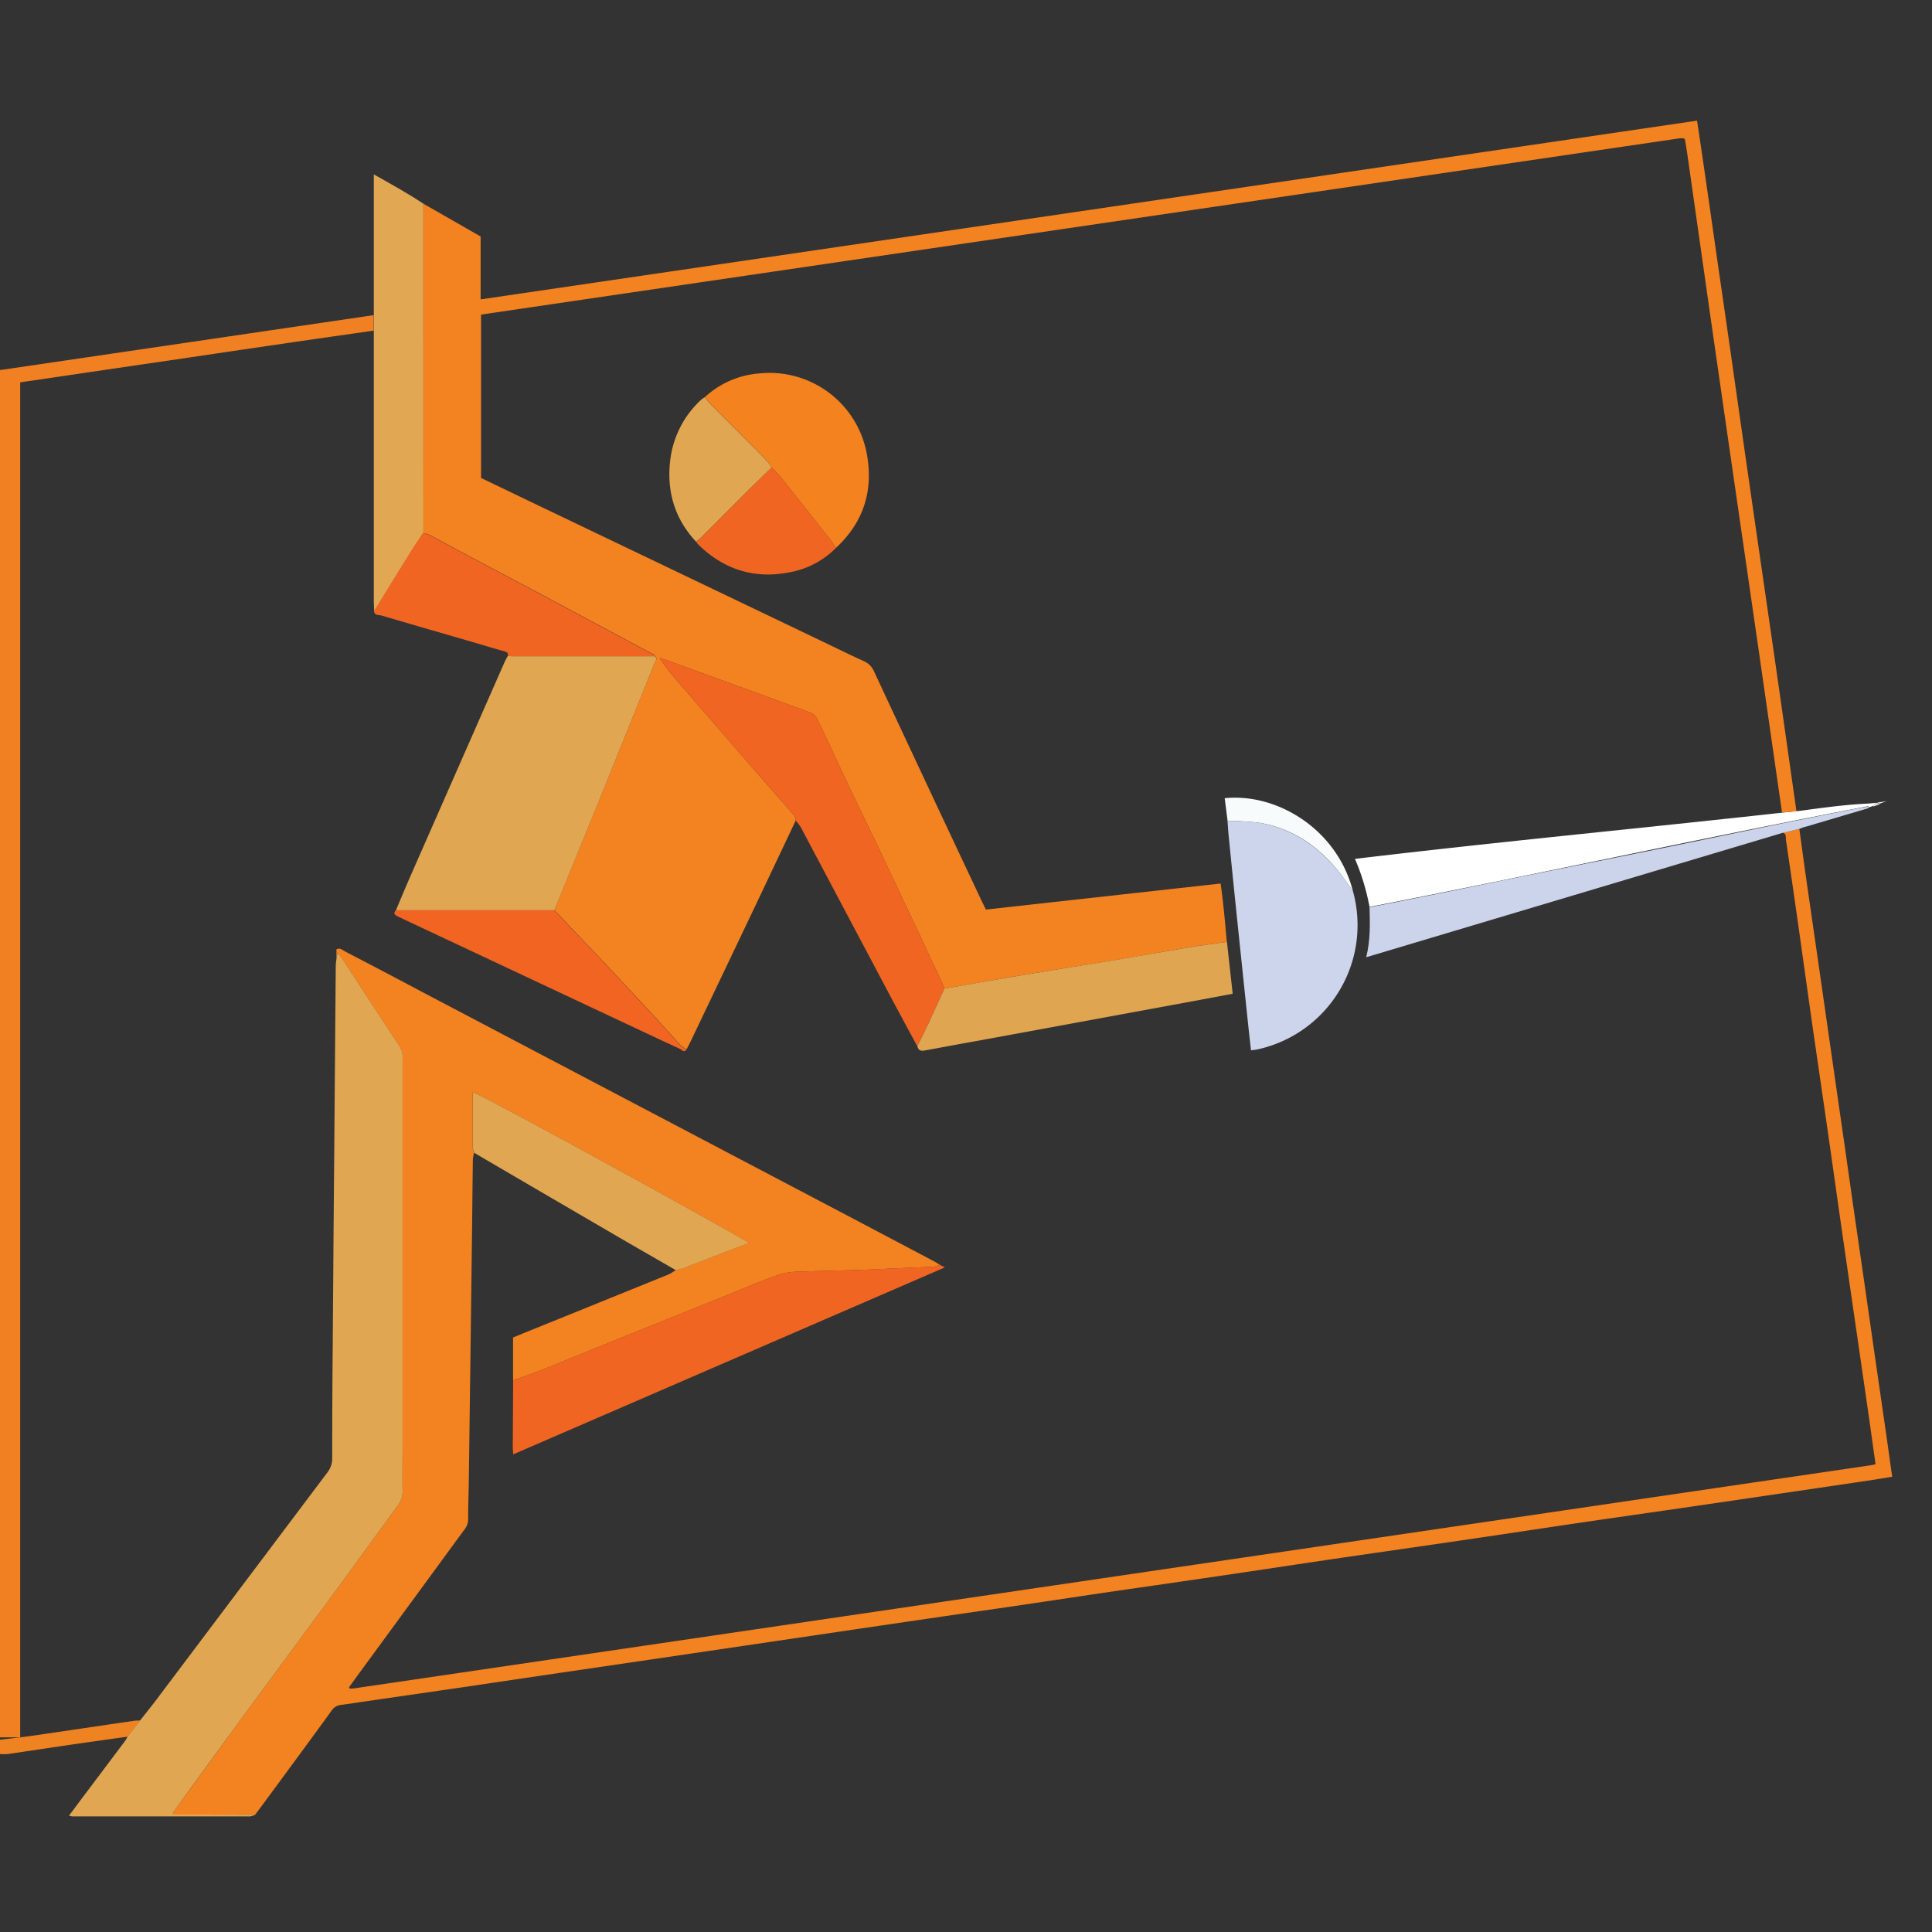 <svg xmlns="http://www.w3.org/2000/svg" id="Layer_1" viewBox="0 0 580 580" width="580" height="580"><rect x="0" y="0" width="580" height="580" fill="#333333" stroke="none"/><defs><style>.cls-1{fill:#fff}.cls-2{fill:#f08022}.cls-3{fill:#ef8322}.cls-4{fill:#f38220}.cls-5{fill:#e0a652}.cls-6{fill:#e1a652}.cls-7{fill:#f16522}.cls-8{fill:#ccd5ec}.cls-9{fill:#e1a752}.cls-10{fill:#e0a551}.cls-11{fill:#e1a651}.cls-12{fill:#f3821f}.cls-13{fill:#ccd4eb}.cls-14{fill:#f16422}.cls-15{fill:#e0a651}.cls-16{fill:#f7fbfb}.cls-17{fill:#dfe0e8}</style></defs><path d="M560 241.28c-6.62.34-13.62 1.33-20.2 2.21h-.45c-44.17 4.94-88.46 9.08-132.58 14.35a67.71 67.71 0 0 1 4.37 14.42c50-9.75 99.73-20.64 149.73-30.25v.43l1.62-.55c.56-1.06.67-1.1 1.79-.64l2.11-.74c-2.15.39-4.26.66-6.39.77z" class="cls-1"/><path d="M-.06 111.11l112.22-16.5v4.65q-12 1.71-23.91 3.43-15.51 2.27-31 4.57l-31 4.55c-8 1.18-16.09 2.38-24.14 3.55a19 19 0 0 1-2.14.07z" class="cls-2"/><path d="M38.31 521.36c-5.05.71-10.11 1.41-15.16 2.14-6.95 1-13.89 2.07-20.84 3.08a18.69 18.69 0 0 1-2.37 0v-4.28c3.24-.4 6.48-.74 9.71-1.21 10.17-1.47 20.34-3 30.52-4.48.63-.1 1.27-.08 1.91-.12z" class="cls-3"/><path d="M127.1 61.15L144.29 71v18.88l365.18-53.66c2.62 17.32 5 34.59 7.52 51.84s4.92 34.45 7.4 51.67 5 34.59 7.51 51.89 4.91 34.41 7.41 51.95l-4.34.35q-3.42-23.82-6.85-47.65-3.74-25.85-7.49-51.68-3.6-24.89-7.18-49.79-3.45-24.3-6.92-48.61c-.21-1.5-.48-3-.7-4.35a4 4 0 0 0-.33-.24.45.45 0 0 0-.21-.1c-.48 0-1 0-1.43.08L144.42 94.44v49.05l14 6.73 88 42.12c4.32 2.07 8.62 4.19 13 6.18a5.84 5.84 0 0 1 3 3.11q16 34.31 32.16 68.57c.4.86.84 1.71 1.41 2.86l70.45-7.82c.83 5.85 1.34 11.7 1.86 17.55-3.85.55-7.72 1-11.56 1.66-7.12 1.18-14.23 2.49-21.36 3.67-9.08 1.51-18.18 2.91-27.27 4.43-8.22 1.37-16.43 2.83-24.64 4.25a12.62 12.62 0 0 0-.46-1.35q-3.63-7.8-7.3-15.6-6.22-13.2-12.47-26.38c-2.23-4.69-4.52-9.34-6.76-14-1.55-3.24-3.07-6.49-4.6-9.74-2.2-4.69-4.36-9.4-6.64-14.05a3.74 3.74 0 0 0-1.86-1.69c-8.43-3.14-16.89-6.2-25.35-9.28l-15.26-5.56c-1.57-.57-3.16-1.1-4.75-1.64a57.36 57.36 0 0 0 5 6.57c4.15 4.83 8.33 9.62 12.5 14.43s8.32 9.63 12.5 14.42c3.5 4 7.05 8 10.53 12 .28.33.22.95.32 1.43q-6.15 13-12.29 25.94-9.68 20.31-19.37 40.6c-.34.72-.73 1.41-1.1 2.12a11.4 11.4 0 0 1-1.9-1.35c-3.08-3.33-6.08-6.73-9.16-10.06q-7-7.53-14-15c-3.45-3.66-6.93-7.27-10.4-10.9-.27-.29-.49-.63-.77-.92-1.15-1.19-2.32-2.38-3.48-3.57q1.5-3.63 3-7.28 5.91-14.47 11.81-29 5.41-13.38 10.79-26.79c1.46-3.61 3-7.2 4.41-10.83.28-.72 1.09-1.5.27-2.38a3.33 3.33 0 0 0-.52-.48l-20.67-11.07c-4.5-2.4-9-4.82-13.5-7.22l-24.53-13c-2.88-1.54-5.74-3.12-8.63-4.65A10.3 10.3 0 0 0 127 160v-10.05z" class="cls-4"/><path d="M540.17 248.83c.71 5.14 1.4 10.28 2.13 15.42 1.21 8.45 2.45 16.9 3.66 25.35l4.5 31.29q1.8 12.56 3.62 25.12 2 14.22 4.07 28.44t4.13 28.69l4.08 28.19c.56 3.95 1.11 7.89 1.69 12-2.46.4-4.79.8-7.14 1.15q-22.73 3.36-45.47 6.7c-13.59 2-27.18 3.92-40.76 5.91-11.45 1.68-22.89 3.43-34.34 5.11-12.55 1.85-25.12 3.63-37.67 5.47s-24.78 3.71-37.18 5.53c-10.26 1.51-20.54 3-30.8 4.47-9.32 1.37-18.63 2.79-27.95 4.16-9.16 1.35-18.32 2.65-27.48 4q-15.4 2.25-30.8 4.53L223.83 494l-28 4.13-27.24 4q-14.22 2.1-28.42 4.21l-30.8 4.47c-2.29.33-4.58.72-6.88 1a3.84 3.84 0 0 0-2.94 1.73c-5 6.92-10.09 13.81-15.15 20.7q-3.9 5.31-7.83 10.6l-24.43-.11s-.11-.1-.15-.17a2.26 2.26 0 0 1-.12-.28q9.22-12.71 18.51-25.46c7.33-10 14.72-20 22.08-30q7.77-10.57 15.55-21.17c3.81-5.21 7.58-10.44 11.4-15.64a6.71 6.71 0 0 0 1.42-4.41c-.12-4.47 0-8.95 0-13.42V317.86a6 6 0 0 0-.81-3.63c-5.9-8.9-11.71-17.86-17.56-26.8-.31-.47-.7-.89-1.16-1.47l-.3 1.94V285c1.1-.59 1.85.24 2.63.65q12.54 6.52 25 13.14l123.47 64.93q14.22 7.49 28.43 15c.56.29 1.07.66 1.61 1a6.75 6.75 0 0 1-1.74.55c-3.82.21-7.64.34-11.45.51-3.58.15-7.16.35-10.74.47-6 .19-12 .28-17.93.52a21.46 21.46 0 0 0-6.33.85c-5.77 2.08-11.42 4.49-17.11 6.77q-14.42 5.81-28.82 11.6c-8.79 3.55-17.56 7.16-26.37 10.68-2.5 1-5.08 1.81-7.63 2.71v-12.86c4-1.63 8.06-3.28 12.11-4.91q17.28-7 34.55-14a14.88 14.88 0 0 0 2.15-1.31 22.32 22.32 0 0 0 2.31-.59c4.61-1.76 9.21-3.56 13.82-5.35l5.87-2.24c-3.05-2.14-80.71-44.9-82.89-45.19v16.78a5.4 5.4 0 0 0 .38 1.37 12.13 12.13 0 0 0-.36 2c-.11 7.51-.17 15-.26 22.54q-.23 18.69-.48 37.4l-.48 36.92c-.06 3.75-.22 7.5-.19 11.26a5.2 5.2 0 0 1-1.31 3.23l-32 43.7-2.45 3.38c.12.23.14.31.19.35a.45.45 0 0 0 .22.08 11.69 11.69 0 0 0 1.19-.09l455.4-67c.38-.06.75-.16 1.26-.27-.66-4.69-1.29-9.26-1.94-13.83q-2.05-14.22-4.12-28.44t-4.15-28.68c-1.52-10.59-3-21.18-4.53-31.77s-3.06-21-4.57-31.52l-4-28.45c-1.18-8.22-2.34-16.44-3.58-24.65-.11-.78.2-1.86-.91-2.29z" class="cls-4"/><path d="M101 287.9l.33-1.94c.46.58.85 1 1.16 1.47 5.85 8.94 11.66 17.9 17.56 26.8a6 6 0 0 1 .81 3.63v116.28c0 4.47-.08 8.95 0 13.42a6.71 6.71 0 0 1-1.42 4.41c-3.82 5.2-7.59 10.43-11.4 15.64q-7.75 10.61-15.55 21.17c-7.36 10-14.75 20-22.08 30q-9.32 12.72-18.51 25.46a2.26 2.26 0 0 0 .12.28c0 .07.1.17.15.17l24.43.11a5 5 0 0 1-1.47.49H21.65a5.51 5.51 0 0 1-.93-.22c1.61-2.15 3.11-4.18 4.63-6.2q6.12-8.13 12.24-16.28a10.7 10.7 0 0 0 .7-1.24l3.77-4.87c2-2.51 4-5 5.89-7.55q25.16-33.42 50.31-66.85a6.77 6.77 0 0 0 1.47-4.37q0-16.91.16-33.81.21-30.21.47-60.41.21-26.85.44-53.7c.02-.62.12-1.26.2-1.89z" class="cls-5"/><path d="M196.65 197c.82.88 0 1.66-.27 2.38-1.38 3.62-2.95 7.21-4.38 10.82q-5.4 13.4-10.79 26.79-5.88 14.49-11.81 29-1.49 3.65-3 7.28h-47.53c1.3-3.08 2.55-6.18 3.9-9.24q14.37-32.73 28.79-65.45c.25-.57.59-1.11.89-1.66.4 0 .8.08 1.19.08z" class="cls-6"/><path d="M238.88 246.37c-.1-.48 0-1.1-.32-1.43-3.48-4-7-8-10.53-12q-6.27-7.18-12.5-14.42c-4.17-4.81-8.35-9.6-12.5-14.43a57.36 57.36 0 0 1-5-6.57c1.59.54 3.18 1.07 4.75 1.64l15.26 5.56c8.46 3.08 16.92 6.14 25.35 9.28a3.74 3.74 0 0 1 1.86 1.69c2.28 4.65 4.44 9.36 6.64 14.05 1.53 3.25 3.05 6.5 4.6 9.74 2.24 4.68 4.53 9.33 6.76 14q6.25 13.17 12.47 26.38 3.67 7.8 7.3 15.6a12.62 12.62 0 0 1 .46 1.35c-1.52 3.33-3 6.67-4.56 10-1.14 2.45-2.36 4.85-3.55 7.27-3-5.55-6-11.08-8.95-16.65q-13-24.52-26-49.06a14.43 14.43 0 0 0-1.54-2zm-84.83 167.99c2.55-.9 5.13-1.71 7.63-2.71 8.81-3.52 17.58-7.13 26.37-10.68q14.4-5.82 28.82-11.6c5.69-2.28 11.34-4.69 17.11-6.77a21.46 21.46 0 0 1 6.33-.85c6-.24 12-.33 17.93-.52 3.58-.12 7.16-.32 10.74-.47 3.81-.17 7.63-.3 11.45-.51a6.75 6.75 0 0 0 1.74-.55l1.49.78-129.57 56.12c-.07-.92-.15-1.52-.15-2.12q.06-10.06.11-20.12z" class="cls-7"/><path d="M406.15 267.49A38.18 38.18 0 0 1 377.66 315c-.6.14-1.23.19-2.1.32-.3-2.68-.59-5.19-.85-7.7q-1.63-15.48-3.24-30.95-1.32-12.74-2.59-25.47c-.16-1.58-.25-3.17-.37-4.76a83.08 83.08 0 0 1 9.49.56c10 1.73 17.9 7.13 24.13 15 1.4 1.78 2.68 3.66 4.02 5.49z" class="cls-8"/><path d="M127.1 61.15V160c-1.17 1.78-2.4 3.52-3.52 5.33q-5.66 9.09-11.25 18.2c0-.95-.11-1.91-.11-2.86V52.35c5.19 2.94 10.16 5.65 14.88 8.8z" class="cls-9"/><path d="M275.4 314.05c1.19-2.42 2.41-4.82 3.55-7.27 1.55-3.31 3-6.65 4.56-10 8.21-1.42 16.42-2.88 24.64-4.25 9.09-1.52 18.19-2.92 27.27-4.43 7.13-1.18 14.24-2.49 21.36-3.67 3.84-.63 7.71-1.11 11.56-1.66.57 5.13 1.14 10.27 1.72 15.56-3.3.62-6.34 1.2-9.38 1.76l-62.07 11.43c-7 1.28-14 2.51-20.93 3.83-1.27.26-2.01-.02-2.28-1.3z" class="cls-10"/><path d="M142.37 346.09a5.4 5.4 0 0 1-.38-1.37v-16.78c2.18.29 79.84 43.05 82.89 45.19l-5.88 2.24c-4.61 1.79-9.21 3.59-13.82 5.35a22.32 22.32 0 0 1-2.31.59c-6.13-3.55-12.28-7.07-18.4-10.64q-21.07-12.27-42.1-24.58z" class="cls-11"/><path d="M112.25 183.53q5.61-9.1 11.25-18.2c1.12-1.81 2.35-3.55 3.52-5.33a10.3 10.3 0 0 1 1.78.58c2.89 1.53 5.75 3.11 8.63 4.65l24.53 13c4.51 2.4 9 4.82 13.5 7.22l20.67 11.07a3.33 3.33 0 0 1 .52.48h-43c-.39 0-.79 0-1.19-.08.2-1-.39-1.2-1.17-1.42-2.69-.74-5.35-1.56-8-2.34-9.57-2.78-19.14-5.53-28.69-8.36-.86-.23-2.08.02-2.35-1.27z" class="cls-7"/><path d="M211.57 119.26a27 27 0 0 1 16.36-7.15 29.68 29.68 0 0 1 32.26 23.94c2.1 11.08-.86 20.7-9.25 28.45-.48-.73-.9-1.5-1.44-2.18-4.93-6.24-9.85-12.48-14.82-18.68-.93-1.17-2-2.2-3.05-3.3a12.94 12.94 0 0 0-1.43-2.1c-5.62-5.69-11.28-11.33-16.92-17-.61-.62-1.14-1.32-1.71-1.98z" class="cls-12"/><path d="M540.17 248.83l-5 1.19-125.03 37.35c1.3-5.18 1.14-10.1 1-15 6.07-1.2 12.16-2.38 18.23-3.61 7.4-1.49 14.78-3 22.18-4.55q12.38-2.52 24.76-5c10-2 19.94-4 29.9-6.06l28.94-6c7.55-1.55 15.11-3 22.67-4.51 1-.2 2-.33 3.05-.49v.48l-18.65 5.52c-.73.14-1.38.43-2.05.68z" class="cls-13"/><path d="M118.85 273.28h47.53c1.16 1.19 2.33 2.38 3.48 3.57.28.29.5.63.77.92 3.47 3.63 7 7.24 10.4 10.9q7 7.47 14 15c3.08 3.33 6.08 6.73 9.16 10.06a11.4 11.4 0 0 0 1.9 1.35c-.78 1.1-1.46 0-2-.22-5.73-2.62-11.43-5.33-17.13-8l-66.53-31.25c-.51-.24-1-.48-1.5-.75-.8-.51-.58-1.04-.08-1.58z" class="cls-14"/><path d="M231.63 140.34c1 1.1 2.12 2.13 3.05 3.3 5 6.2 9.89 12.44 14.82 18.68.54.68 1 1.45 1.44 2.18a25.83 25.83 0 0 1-14.15 7.35c-10.44 2-19.49-.9-27.1-8.31a6.68 6.68 0 0 1-.72-.94c.66-.57 1.36-1.09 2-1.71 4.85-4.84 9.68-9.71 14.53-14.55 2-2.02 4.07-4 6.13-6z" class="cls-7"/><path d="M231.63 140.34c-2.06 2-4.13 4-6.16 6-4.85 4.84-9.68 9.71-14.53 14.55-.61.62-1.31 1.14-2 1.71-6.38-6.83-8.78-15-7.77-24.14a29.31 29.31 0 0 1 9.23-18.37 10.37 10.37 0 0 1 1.14-.83c.57.66 1.1 1.36 1.71 2 5.64 5.67 11.3 11.31 16.92 17a12.94 12.94 0 0 1 1.46 2.08z" class="cls-15"/><path d="M406.15 267.49c-1.34-1.83-2.62-3.71-4-5.5-6.23-7.9-14.09-13.3-24.13-15a83.08 83.08 0 0 0-9.49-.56l-.87-6.8c15.49-1.63 33.67 9.11 38.49 27.86z" class="cls-16"/><path d="M564.4 241.4l-2.06.76c.66-1.33.66-1.33 2.06-.76zm-3.58 1.17v-.48c.01.16.01.32 0 .48z" class="cls-17"/><path d="M-.06 111.11h6.12v410.45H-.06z" class="cls-2"/></svg>